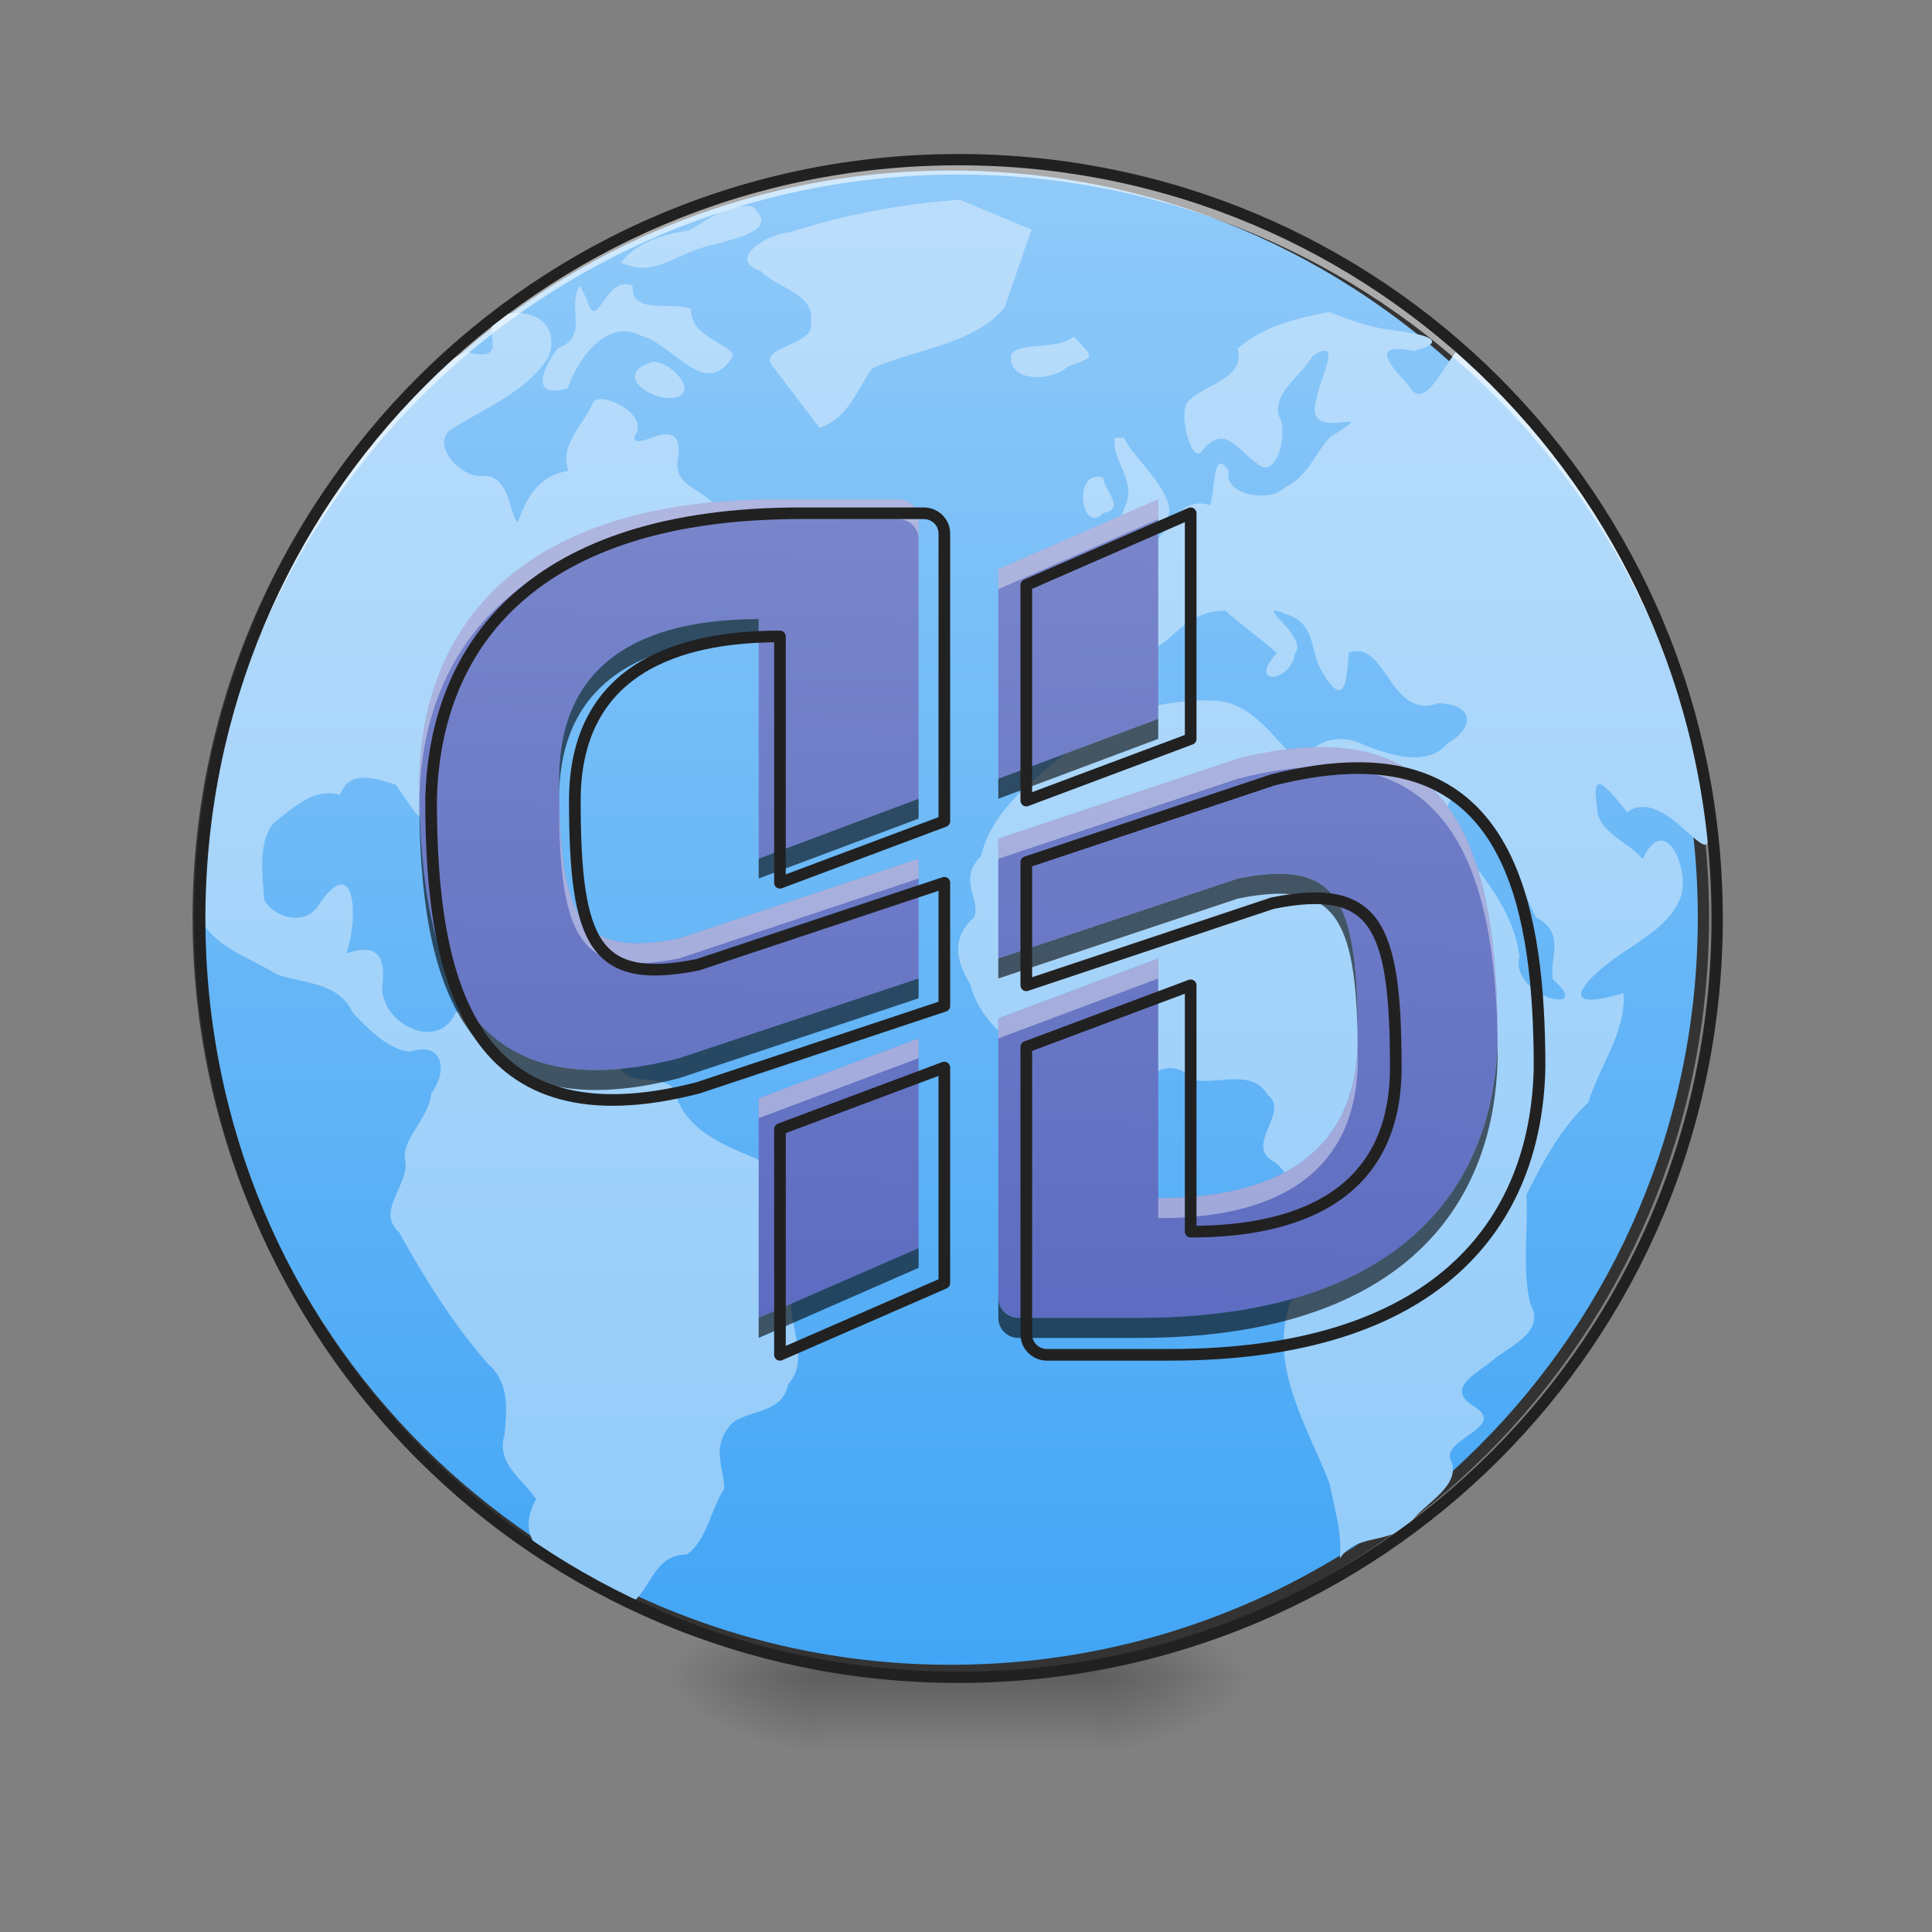 
<svg xmlns="http://www.w3.org/2000/svg" xmlns:xlink="http://www.w3.org/1999/xlink" width="32px" height="32px" viewBox="0 0 32 32" version="1.1">
<rect x="0" y="0" width="32" height="32" fill="#808080" stroke="none"/>
<defs>
<radialGradient id="radial0" gradientUnits="userSpaceOnUse" cx="450.909" cy="189.579" fx="450.909" fy="189.579" r="21.167" gradientTransform="matrix(0,-0.078,-0.141,-0,44.519,63.339)">
<stop offset="0" style="stop-color:rgb(0%,0%,0%);stop-opacity:0.314;"/>
<stop offset="0.222" style="stop-color:rgb(0%,0%,0%);stop-opacity:0.275;"/>
<stop offset="1" style="stop-color:rgb(0%,0%,0%);stop-opacity:0;"/>
</radialGradient>
<radialGradient id="radial1" gradientUnits="userSpaceOnUse" cx="450.909" cy="189.579" fx="450.909" fy="189.579" r="21.167" gradientTransform="matrix(-0,0.078,0.141,0,-12.769,-7.777)">
<stop offset="0" style="stop-color:rgb(0%,0%,0%);stop-opacity:0.314;"/>
<stop offset="0.222" style="stop-color:rgb(0%,0%,0%);stop-opacity:0.275;"/>
<stop offset="1" style="stop-color:rgb(0%,0%,0%);stop-opacity:0;"/>
</radialGradient>
<radialGradient id="radial2" gradientUnits="userSpaceOnUse" cx="450.909" cy="189.579" fx="450.909" fy="189.579" r="21.167" gradientTransform="matrix(-0,-0.078,0.141,-0,-12.769,63.339)">
<stop offset="0" style="stop-color:rgb(0%,0%,0%);stop-opacity:0.314;"/>
<stop offset="0.222" style="stop-color:rgb(0%,0%,0%);stop-opacity:0.275;"/>
<stop offset="1" style="stop-color:rgb(0%,0%,0%);stop-opacity:0;"/>
</radialGradient>
<radialGradient id="radial3" gradientUnits="userSpaceOnUse" cx="450.909" cy="189.579" fx="450.909" fy="189.579" r="21.167" gradientTransform="matrix(0,0.078,-0.141,0,44.519,-7.777)">
<stop offset="0" style="stop-color:rgb(0%,0%,0%);stop-opacity:0.314;"/>
<stop offset="0.222" style="stop-color:rgb(0%,0%,0%);stop-opacity:0.275;"/>
<stop offset="1" style="stop-color:rgb(0%,0%,0%);stop-opacity:0;"/>
</radialGradient>
<linearGradient id="linear0" gradientUnits="userSpaceOnUse" x1="255.323" y1="233.5" x2="255.323" y2="254.667" gradientTransform="matrix(0.013,0,0,0.062,12.464,13.188)">
<stop offset="0" style="stop-color:rgb(0%,0%,0%);stop-opacity:0.275;"/>
<stop offset="1" style="stop-color:rgb(0%,0%,0%);stop-opacity:0;"/>
</linearGradient>
<linearGradient id="linear1" gradientUnits="userSpaceOnUse" x1="254" y1="-168.667" x2="254" y2="233.5" gradientTransform="matrix(1,0,0,1,0,-4)">
<stop offset="0" style="stop-color:rgb(56.471%,79.216%,97.647%);stop-opacity:1;"/>
<stop offset="1" style="stop-color:rgb(25.882%,64.706%,96.078%);stop-opacity:1;"/>
</linearGradient>
<linearGradient id="linear2" gradientUnits="userSpaceOnUse" x1="254" y1="233.5" x2="253.994" y2="-173.526" gradientTransform="matrix(0.062,0,0,0.062,0.098,13.355)">
<stop offset="0" style="stop-color:rgb(56.471%,79.216%,97.647%);stop-opacity:1;"/>
<stop offset="1" style="stop-color:rgb(73.333%,87.059%,98.431%);stop-opacity:1;"/>
</linearGradient>
<linearGradient id="linear3" gradientUnits="userSpaceOnUse" x1="940" y1="1320" x2="960" y2="500" gradientTransform="matrix(0.017,0,0,0.017,0,0)">
<stop offset="0" style="stop-color:rgb(36.078%,41.961%,75.294%);stop-opacity:1;"/>
<stop offset="1" style="stop-color:rgb(47.451%,52.549%,79.608%);stop-opacity:1;"/>
</linearGradient>
</defs>
<g id="surface1">
<path style=" stroke:none;fill-rule:nonzero;fill:url(#radial0);" d="M 18.191 27.781 L 20.836 27.781 L 20.836 26.457 L 18.191 26.457 Z M 18.191 27.781 "/>
<path style=" stroke:none;fill-rule:nonzero;fill:url(#radial1);" d="M 13.559 27.781 L 10.914 27.781 L 10.914 29.105 L 13.559 29.105 Z M 13.559 27.781 "/>
<path style=" stroke:none;fill-rule:nonzero;fill:url(#radial2);" d="M 13.559 27.781 L 10.914 27.781 L 10.914 26.457 L 13.559 26.457 Z M 13.559 27.781 "/>
<path style=" stroke:none;fill-rule:nonzero;fill:url(#radial3);" d="M 18.191 27.781 L 20.836 27.781 L 20.836 29.105 L 18.191 29.105 Z M 18.191 27.781 "/>
<path style=" stroke:none;fill-rule:nonzero;fill:url(#linear0);" d="M 13.559 27.449 L 18.191 27.449 L 18.191 29.105 L 13.559 29.105 Z M 13.559 27.449 "/>
<path style="fill-rule:nonzero;fill:url(#linear1);stroke-width:3;stroke-linecap:round;stroke-linejoin:miter;stroke:rgb(20%,20%,20%);stroke-opacity:1;stroke-miterlimit:4;" d="M 254 -172.688 C 365.062 -172.688 455.062 -82.625 455.062 28.438 C 455.062 139.5 365.062 229.5 254 229.5 C 142.938 229.5 52.938 139.5 52.938 28.438 C 52.938 -82.625 142.938 -172.688 254 -172.688 Z M 254 -172.688 " transform="matrix(0.062,0,0,0.062,0,13.438)"/>
<path style=" stroke:none;fill-rule:nonzero;fill:url(#linear2);" d="M 15.898 3.309 C 14.93 3.375 13.984 3.555 13.066 3.852 C 12.734 3.863 12.02 4.289 12.598 4.488 C 12.867 4.773 13.508 4.863 13.43 5.332 C 13.531 5.746 12.473 5.727 12.824 6.098 C 13.074 6.43 13.324 6.758 13.574 7.086 C 14.039 6.938 14.191 6.465 14.445 6.102 C 15.16 5.785 16.172 5.691 16.641 5.086 C 16.789 4.656 16.938 4.23 17.086 3.801 C 16.688 3.637 16.293 3.473 15.898 3.309 Z M 12.461 3.418 C 12.02 3.371 11.738 3.641 11.406 3.82 C 11 3.871 10.539 4.02 10.285 4.348 C 10.742 4.555 11.027 4.336 11.422 4.18 C 11.785 3.992 13.031 3.914 12.461 3.418 Z M 9.605 4.73 C 9.379 5.078 9.766 5.582 9.246 5.762 C 8.988 6.09 8.766 6.621 9.406 6.43 C 9.562 5.945 10.051 5.27 10.605 5.555 C 11.168 5.703 11.684 6.645 12.141 5.898 C 12.141 5.707 11.43 5.594 11.445 5.117 C 11.129 4.984 10.453 5.23 10.477 4.734 C 10.023 4.535 9.891 5.543 9.727 4.98 C 9.688 4.895 9.648 4.812 9.605 4.73 Z M 22.004 5.168 C 21.461 5.277 20.93 5.402 20.5 5.773 C 20.625 6.266 19.988 6.352 19.703 6.625 C 19.496 6.742 19.707 7.641 19.887 7.5 C 20.27 6.992 20.469 7.43 20.824 7.68 C 21.148 7.98 21.352 7.125 21.18 6.887 C 21.082 6.5 21.566 6.211 21.742 5.895 C 22.277 5.551 21.824 6.336 21.809 6.605 C 21.539 7.414 23.008 6.633 22.039 7.234 C 21.781 7.492 21.684 7.879 21.285 8.07 C 21.07 8.332 20.246 8.211 20.355 7.801 C 20.055 7.328 20.129 8.367 20.027 8.363 C 19.531 8.215 19.383 8.77 19.07 9.035 C 18.832 9.309 17.988 9.141 18.617 9.566 C 19.078 10.094 18.523 9.996 18.145 10.137 C 17.609 10.23 17.699 10.699 17.711 11.121 C 17.719 11.355 18.234 11.699 18.496 11.539 C 19.02 11.48 18.887 10.84 19.273 10.645 C 19.594 10.371 19.816 10.121 20.297 10.113 C 20.52 10.324 20.969 10.645 21.148 10.816 C 20.648 11.363 21.379 11.32 21.449 10.82 C 21.699 10.547 20.637 9.898 21.336 10.184 C 21.801 10.336 21.695 10.812 21.902 11.133 C 22.266 11.754 22.309 11.289 22.34 10.809 C 22.969 10.582 23.012 11.938 23.824 11.648 C 24.387 11.66 24.457 12.031 23.98 12.309 C 23.641 12.715 23.027 12.504 22.602 12.344 C 22.219 12.133 21.75 12.25 21.543 12.645 C 21.094 12.254 20.773 11.637 20.121 11.605 C 19.5 11.57 18.875 11.738 18.273 11.906 C 17.594 12.664 16.512 13.125 16.246 14.184 C 15.852 14.578 16.254 14.887 16.133 15.195 C 15.754 15.535 15.832 15.914 16.074 16.312 C 16.312 17.234 17.348 17.547 17.914 18.23 C 18.242 17.902 18.555 17.586 18.844 17.977 C 19.227 17.637 19.469 17.59 19.793 17.891 C 20.199 17.957 20.742 17.703 20.996 18.133 C 21.371 18.414 20.613 18.961 21.082 19.23 C 21.52 19.508 21.309 20.02 21.336 20.449 C 21.582 20.832 21.793 21.215 21.375 21.562 C 21 22.617 21.645 23.605 22.02 24.566 C 22.102 24.98 22.234 25.391 22.191 25.816 C 22.465 25.383 23.02 25.598 23.371 25.207 C 23.602 24.895 24.238 24.594 24.02 24.16 C 23.934 23.816 24.934 23.641 24.438 23.309 C 23.887 22.988 24.496 22.742 24.77 22.492 C 25.059 22.273 25.598 22.035 25.348 21.598 C 25.203 21.008 25.316 20.391 25.281 19.793 C 25.559 19.234 25.852 18.688 26.309 18.258 C 26.492 17.652 26.934 17.098 26.891 16.449 C 25.82 16.77 26.145 16.312 26.738 15.879 C 27.148 15.578 27.734 15.297 27.859 14.781 C 27.949 14.273 27.551 13.484 27.207 14.23 C 27.039 13.992 26.449 13.773 26.457 13.398 C 26.328 12.645 26.66 13.098 26.953 13.453 C 27.637 12.945 28.527 14.852 28.238 13.492 C 27.848 10.551 26.359 7.773 24.125 5.82 C 23.922 6.039 23.578 6.848 23.332 6.383 C 22.98 6.008 22.707 5.676 23.422 5.812 C 24.121 5.621 23.422 5.512 23.059 5.469 C 22.688 5.426 22.348 5.293 22.004 5.168 Z M 8.32 5.188 C 7.859 5.367 8.551 6.043 7.723 5.828 C 6.812 6.238 6.207 7.238 5.574 8.016 C 4.102 10.098 3.301 12.645 3.309 15.195 C 3.551 15.695 4.145 15.863 4.59 16.141 C 5.043 16.293 5.613 16.27 5.84 16.77 C 6.09 17.035 6.43 17.387 6.789 17.418 C 7.344 17.238 7.422 17.742 7.141 18.113 C 7.109 18.52 6.66 18.848 6.707 19.203 C 6.809 19.605 6.203 20.047 6.613 20.414 C 7.039 21.18 7.5 21.922 8.078 22.586 C 8.441 22.902 8.398 23.336 8.355 23.77 C 8.215 24.23 8.648 24.496 8.879 24.828 C 8.312 25.871 9.852 26.078 10.492 26.531 C 10.816 26.238 10.844 25.758 11.379 25.746 C 11.703 25.516 11.773 25 11.996 24.66 C 11.992 24.297 11.758 23.957 12.137 23.562 C 12.438 23.348 12.957 23.41 13.059 22.922 C 13.402 22.535 13.09 22.004 13.098 21.543 C 13.375 21.215 13.859 20.988 14 20.586 C 14.395 19.715 13.383 19.613 12.785 19.301 C 12.125 19.008 11.352 18.805 11.156 18.027 C 10.902 17.75 10.23 18.07 10.219 17.477 C 10.152 16.926 9.781 16.895 9.316 17.027 C 8.859 17.184 8.707 16.562 8.402 16.332 C 8.137 15.812 7.828 16.625 7.539 16.785 C 7.27 17.395 6.367 17.008 6.328 16.375 C 6.395 15.867 6.281 15.605 5.734 15.793 C 5.941 15.238 5.895 14.09 5.293 14.969 C 5.074 15.352 4.551 15.211 4.375 14.906 C 4.348 14.492 4.266 13.953 4.535 13.629 C 4.867 13.379 5.176 13.047 5.633 13.164 C 5.777 12.777 6.125 12.855 6.559 13 C 6.805 13.34 7.129 13.965 7.07 13.184 C 7.02 12.727 7.195 12.391 7.609 12.184 C 7.992 11.969 8.23 11.648 8.297 11.211 C 8.277 10.613 8.789 10.773 9.176 10.676 C 9.473 10.266 10.047 10.398 10.418 10.18 C 10.738 9.785 10.965 9.438 10.27 9.582 C 9.848 9.586 9.207 9.664 9.887 9.289 C 10.172 8.934 10.562 8.922 10.977 8.922 C 11.289 8.793 11.957 8.758 11.781 8.301 C 11.422 8.004 11.137 8 11.242 7.512 C 11.266 6.805 10.496 7.539 10.508 7.227 C 10.781 6.871 9.977 6.477 9.828 6.656 C 9.676 7.035 9.254 7.363 9.414 7.797 C 8.945 7.875 8.727 8.211 8.586 8.633 C 8.445 8.684 8.492 7.809 7.957 7.887 C 7.578 7.879 7.109 7.312 7.508 7.09 C 8.055 6.746 8.734 6.477 9.078 5.922 C 9.277 5.43 8.91 5.125 8.426 5.195 L 8.355 5.191 Z M 17.785 5.578 C 17.484 5.812 16.875 5.652 16.746 5.879 C 16.691 6.332 17.402 6.328 17.684 6.074 C 18.148 5.902 18.125 5.934 17.785 5.578 Z M 10.816 5.992 C 10.176 6.18 10.699 6.598 11.117 6.594 C 11.617 6.555 11.152 5.996 10.816 5.992 Z M 18.461 7.25 C 18.418 7.66 18.809 7.914 18.648 8.359 C 18.391 8.918 18.754 9.09 19.188 8.742 C 19.77 8.387 18.754 7.605 18.617 7.25 C 18.566 7.25 18.516 7.25 18.461 7.25 Z M 18.27 7.906 C 17.746 7.777 17.914 8.875 18.273 8.496 C 18.66 8.43 18.289 8.133 18.27 7.906 Z M 11.59 8.895 C 11.668 9.309 11.695 9.969 12 9.262 C 12 9.125 11.699 9.016 11.59 8.895 Z M 24.227 13.164 C 24.844 13.699 25.094 14.477 25.438 15.191 C 25.953 15.461 25.648 15.875 25.723 16.223 C 26.441 16.852 24.992 16.516 25.168 15.832 C 25.051 15.035 24.539 14.504 24.121 13.926 C 24.09 13.621 23.762 13.273 24.227 13.164 Z M 24.227 13.164 "/>
<path style=" stroke:none;fill-rule:nonzero;fill:rgb(100%,100%,100%);fill-opacity:0.588;" d="M 15.875 2.645 C 8.914 2.645 3.309 8.25 3.309 15.215 C 3.309 15.254 3.309 15.297 3.309 15.336 C 3.375 8.43 8.953 2.891 15.875 2.891 C 22.797 2.891 28.375 8.43 28.441 15.336 C 28.441 15.297 28.441 15.254 28.441 15.215 C 28.441 8.25 22.836 2.645 15.875 2.645 Z M 15.875 2.645 "/>
<path style=" stroke:none;fill-rule:nonzero;fill:rgb(12.941%,12.941%,12.941%);fill-opacity:1;" d="M 15.875 2.551 C 8.863 2.551 3.215 8.199 3.215 15.215 C 3.215 22.227 8.863 27.875 15.875 27.875 C 22.887 27.875 28.535 22.227 28.535 15.215 C 28.535 8.199 22.887 2.551 15.875 2.551 Z M 15.875 2.738 C 22.789 2.738 28.348 8.301 28.348 15.215 C 28.348 22.125 22.789 27.688 15.875 27.688 C 8.961 27.688 3.402 22.125 3.402 15.215 C 3.402 8.301 8.961 2.738 15.875 2.738 Z M 15.875 2.738 "/>
<path style=" stroke:none;fill-rule:nonzero;fill:url(#linear3);" d="M 12.898 8.27 C 8.598 8.27 6.996 10.383 6.945 12.898 C 6.945 15.875 7.605 18.465 11.246 17.527 L 15.215 16.207 L 15.215 14.223 L 11.246 15.543 C 9.59 15.875 9.262 15.215 9.262 12.898 C 9.262 10.582 11.246 10.254 12.566 10.254 L 12.566 14.223 L 15.215 13.23 L 15.215 8.598 C 15.215 8.414 15.066 8.27 14.883 8.27 Z M 19.184 8.27 L 16.535 9.426 L 16.535 12.898 L 19.184 11.906 Z M 21.871 12.375 C 21.469 12.375 21.016 12.438 20.504 12.566 L 16.535 13.891 L 16.535 15.875 L 20.504 14.551 C 22.16 14.223 22.488 14.883 22.488 17.199 C 22.488 19.512 20.504 19.844 19.184 19.844 L 19.184 15.875 L 16.535 16.867 L 16.535 21.496 C 16.535 21.68 16.684 21.828 16.867 21.828 L 18.852 21.828 C 23.152 21.828 24.754 19.715 24.805 17.199 C 24.805 14.641 24.316 12.367 21.871 12.375 Z M 15.215 17.199 L 12.566 18.191 L 12.566 21.828 L 15.215 20.672 Z M 15.215 17.199 "/>
<path style=" stroke:none;fill-rule:nonzero;fill:rgb(100%,100%,100%);fill-opacity:0.4;" d="M 12.898 8.27 C 8.598 8.27 6.996 10.383 6.945 12.898 C 6.945 12.984 6.945 13.074 6.949 13.16 C 7.027 10.676 8.637 8.598 12.898 8.598 L 14.883 8.598 C 15.066 8.598 15.215 8.746 15.215 8.93 L 15.215 8.598 C 15.215 8.414 15.066 8.27 14.883 8.27 Z M 19.184 8.27 L 16.535 9.426 L 16.535 9.758 L 19.184 8.598 Z M 21.871 12.375 C 21.469 12.375 21.016 12.438 20.504 12.566 L 16.535 13.891 L 16.535 14.223 L 20.504 12.898 C 21.016 12.766 21.469 12.703 21.871 12.703 C 24.23 12.699 24.77 14.812 24.805 17.262 C 24.805 17.238 24.805 17.219 24.805 17.199 C 24.805 14.641 24.316 12.367 21.871 12.375 Z M 9.262 13.246 C 9.262 13.297 9.262 13.344 9.262 13.395 C 9.262 13.477 9.262 13.555 9.262 13.633 C 9.262 13.613 9.262 13.598 9.262 13.578 C 9.301 15.609 9.676 16.188 11.246 15.875 L 15.215 14.551 L 15.215 14.223 L 11.246 15.543 C 9.676 15.859 9.301 15.277 9.262 13.246 Z M 19.184 15.875 L 16.535 16.867 L 16.535 17.199 L 19.184 16.207 Z M 15.215 17.199 L 12.566 18.191 L 12.566 18.52 L 15.215 17.527 Z M 22.488 17.344 C 22.402 19.527 20.477 19.844 19.184 19.844 L 19.184 20.176 C 20.477 20.176 22.402 19.859 22.488 17.676 C 22.488 17.715 22.488 17.758 22.488 17.801 C 22.488 17.766 22.488 17.73 22.488 17.695 C 22.488 17.574 22.488 17.457 22.488 17.344 Z M 22.488 17.344 "/>
<path style=" stroke:none;fill-rule:nonzero;fill:rgb(0%,0%,0%);fill-opacity:0.6;" d="M 12.566 10.254 C 11.246 10.254 9.262 10.582 9.262 12.898 C 9.262 12.977 9.262 13.055 9.262 13.133 C 9.316 10.906 11.262 10.582 12.566 10.582 Z M 19.184 11.906 L 16.535 12.898 L 16.535 13.23 L 19.184 12.238 Z M 6.945 13.168 C 6.945 13.188 6.945 13.207 6.945 13.23 C 6.945 16.207 7.605 18.797 11.246 17.859 L 15.215 16.535 L 15.215 16.207 L 11.246 17.527 C 7.715 18.438 6.988 16.027 6.945 13.168 Z M 15.215 13.23 L 12.566 14.223 L 12.566 14.551 L 15.215 13.559 Z M 21.188 14.473 C 20.988 14.473 20.762 14.5 20.504 14.551 L 16.535 15.875 L 16.535 16.207 L 20.504 14.883 C 22.102 14.562 22.465 15.168 22.488 17.297 C 22.488 17.262 22.488 17.23 22.488 17.199 C 22.488 15.246 22.254 14.469 21.188 14.473 Z M 24.805 17.262 C 24.727 19.75 23.113 21.828 18.852 21.828 L 16.867 21.828 C 16.684 21.828 16.535 21.68 16.535 21.496 L 16.535 21.828 C 16.535 22.012 16.684 22.16 16.867 22.16 L 18.852 22.16 C 23.152 22.16 24.754 20.043 24.805 17.527 C 24.805 17.438 24.805 17.352 24.805 17.262 Z M 15.215 20.672 L 12.566 21.828 L 12.566 22.16 L 15.215 21 Z M 15.215 20.672 "/>
<path style="fill:none;stroke-width:11.339;stroke-linecap:round;stroke-linejoin:round;stroke:rgb(12.941%,12.941%,12.941%);stroke-opacity:1;stroke-miterlimit:4;" d="M 780 500.079 C 519.921 500.079 423.071 627.874 420 780 C 420 960 459.921 1116.614 680.079 1059.921 L 920.079 980.079 L 920.079 860.079 L 680.079 939.921 C 579.921 960 560.079 920.079 560.079 780 C 560.079 639.921 680.079 620.079 759.921 620.079 L 759.921 860.079 L 920.079 800.079 L 920.079 519.921 C 920.079 508.819 911.102 500.079 900 500.079 Z M 1160.079 500.079 L 999.921 570 L 999.921 780 L 1160.079 720 Z M 1322.598 748.346 C 1298.268 748.346 1270.866 752.126 1239.921 759.921 L 999.921 840 L 999.921 960 L 1239.921 879.921 C 1340.079 860.079 1359.921 900 1359.921 1040.079 C 1359.921 1179.921 1239.921 1200 1160.079 1200 L 1160.079 960 L 999.921 1020 L 999.921 1299.921 C 999.921 1311.024 1008.898 1320 1020 1320 L 1140 1320 C 1400.079 1320 1496.929 1192.205 1500 1040.079 C 1500 885.354 1470.473 747.874 1322.598 748.346 Z M 920.079 1040.079 L 759.921 1100.079 L 759.921 1320 L 920.079 1250.079 Z M 920.079 1040.079 " transform="matrix(0.017,0,0,0.017,0,0)"/>
</g>
</svg>
